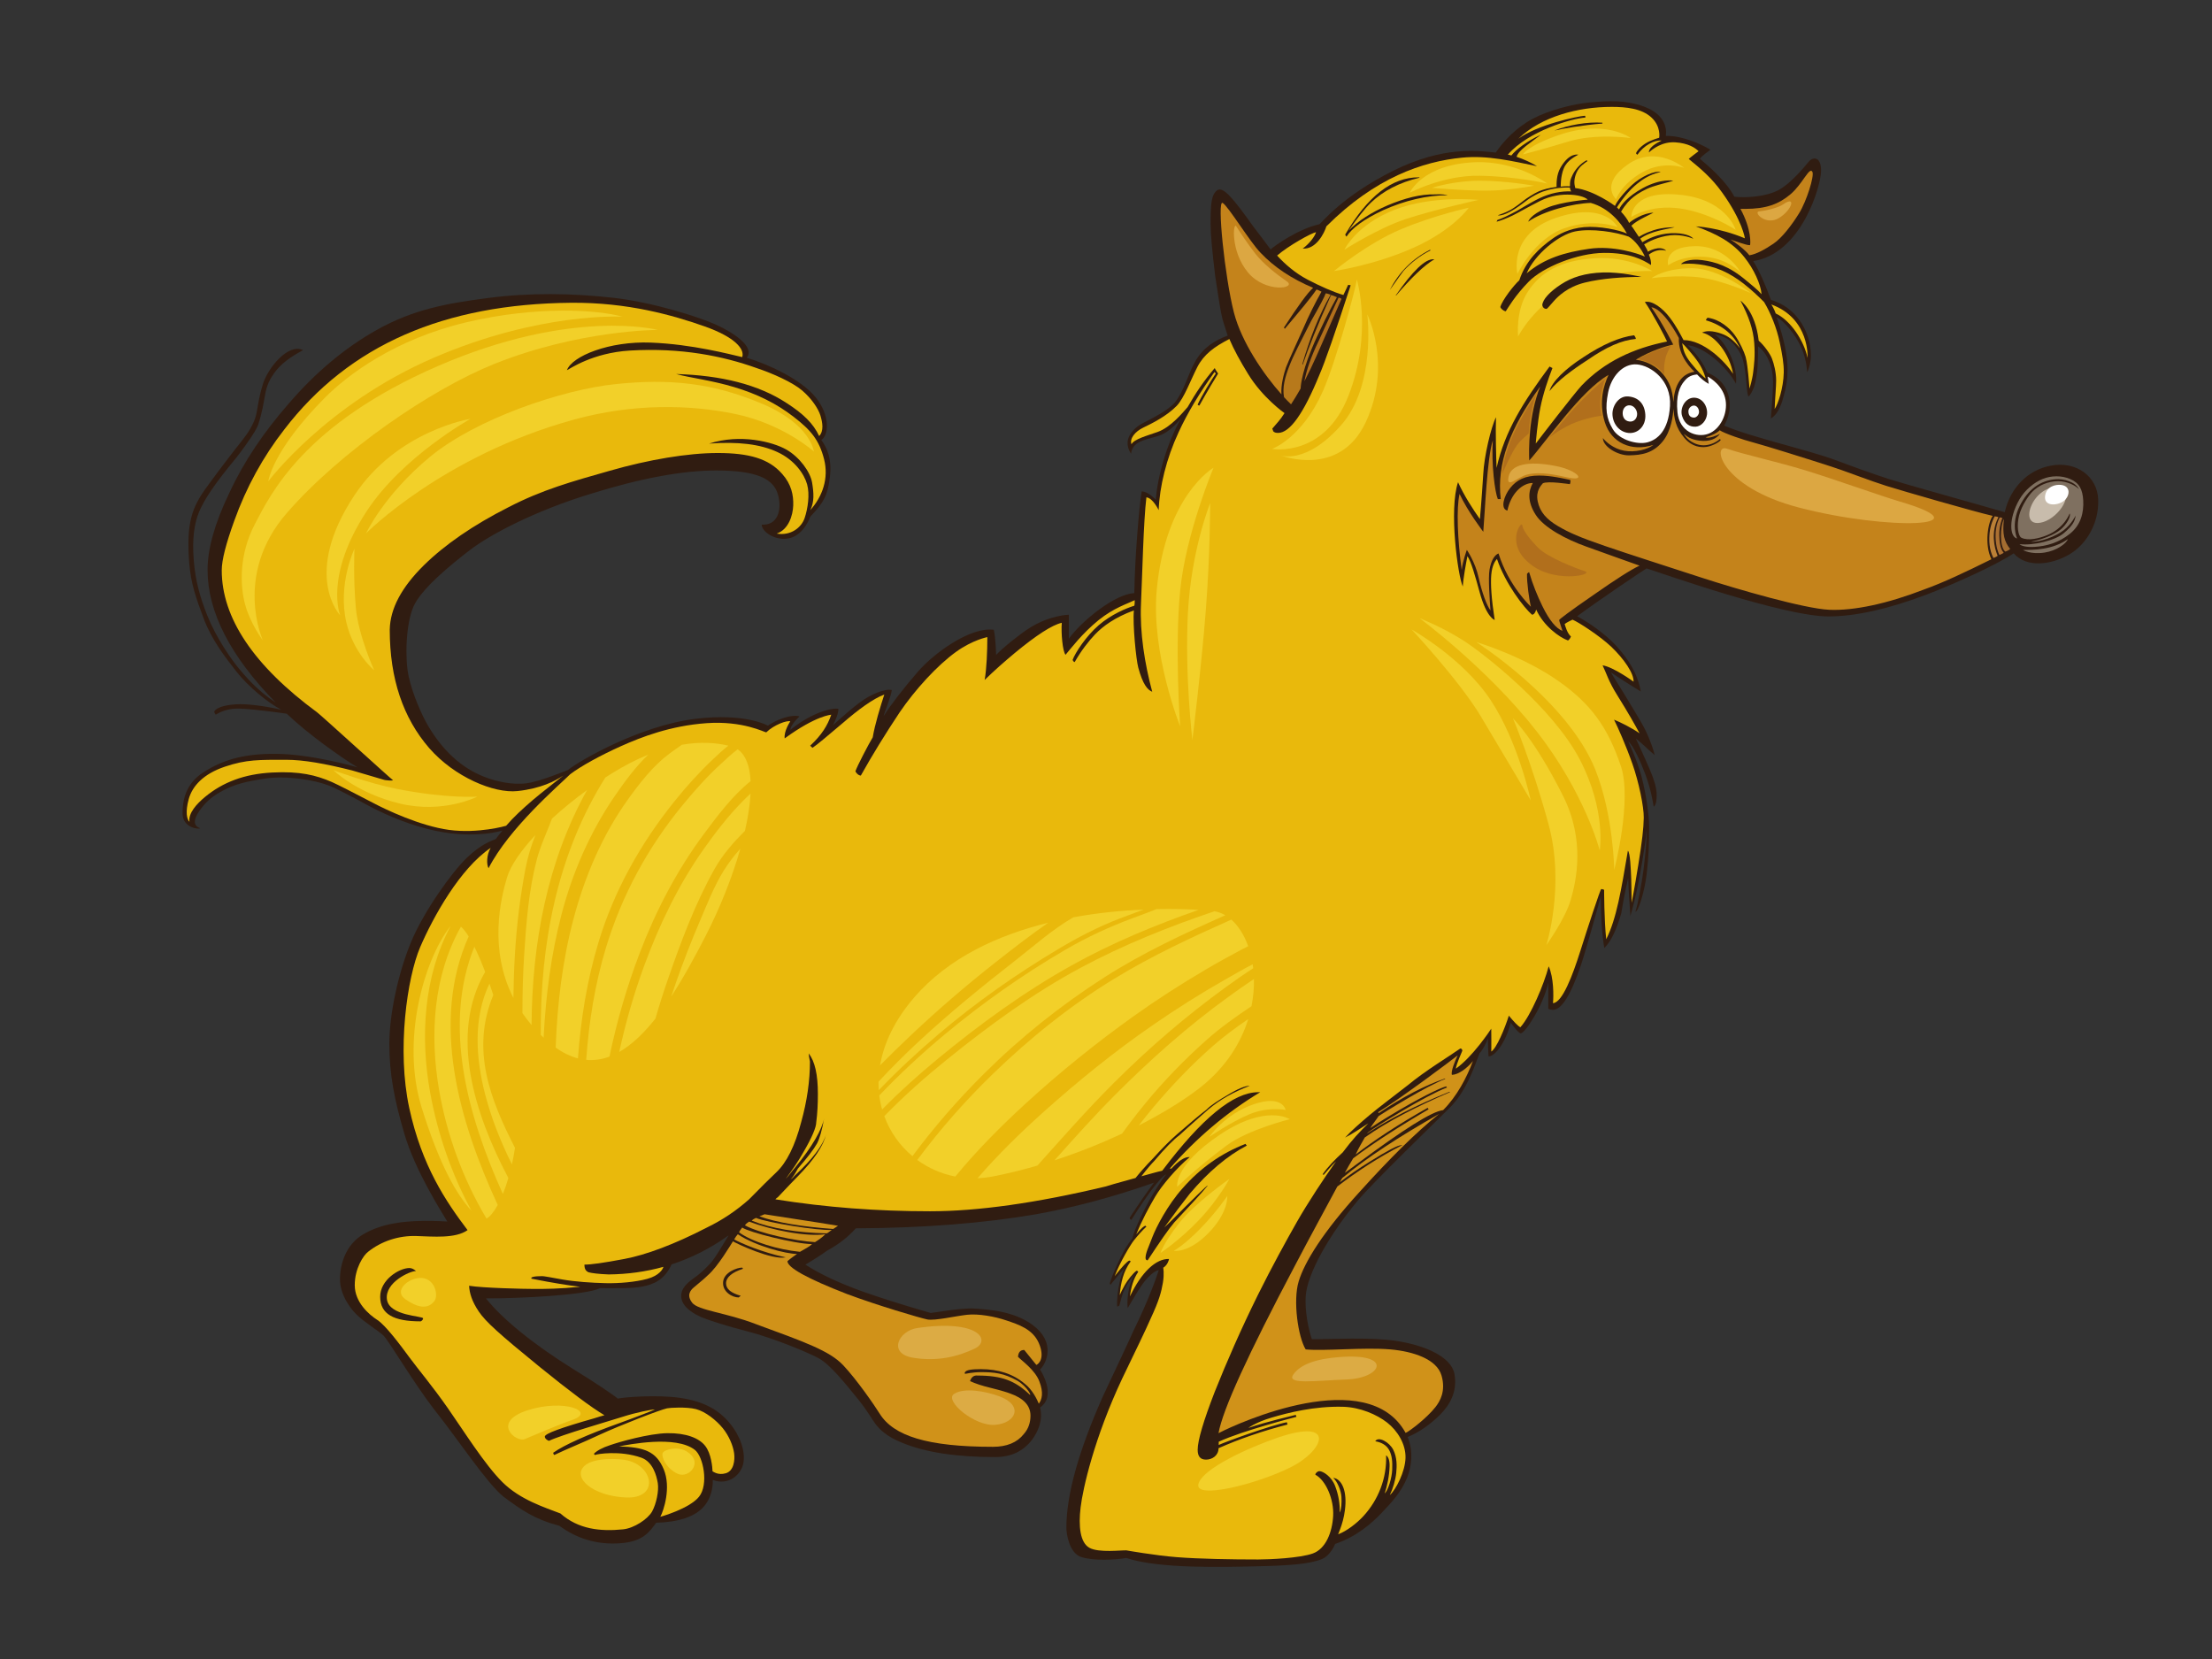 <?xml version="1.0" encoding="utf-8"?>
<!-- Generator: Adobe Illustrator 17.0.0, SVG Export Plug-In . SVG Version: 6.00 Build 0)  -->
<!DOCTYPE svg PUBLIC "-//W3C//DTD SVG 1.1//EN" "http://www.w3.org/Graphics/SVG/1.1/DTD/svg11.dtd">
<svg version="1.1" id="Layer_1" xmlns="http://www.w3.org/2000/svg" xmlns:xlink="http://www.w3.org/1999/xlink" x="0px" y="0px"
	 width="800px" height="600px" viewBox="0 0 800 600" enable-background="new 0 0 800 600" xml:space="preserve">
<rect x="0" y="0" width="800" height="600" fill="#333333" stroke="none"/>
<g>
	<path fill="#301C11" d="M66.028,294.253c-0.027-4.488,0.946-10.731,7.559-14.949c6.617-4.223,13.926-6.757,26.21-6.675
		c12.283,0.078,28.344,4.475,29.551,4.94c-6.099-3.716-18.094-12.19-25.631-19.445c0,0-11.658-1.687-17.037-1.853
		c-3.465-0.111-6.332,0.768-8.594,2.159c-0.302,0-0.606-0.928-0.606-1.084c1.009-1.874,5.388-2.578,9.081-2.664
		c3.698-0.09,10.518,0.88,15.183,2.02c-5.129-2.728-12.09-8.527-16.299-13.893c-4.209-5.366-8.932-11.523-11.767-19.083
		c-2.837-7.563-4.665-12.726-5.243-20.228c-1.119-14.422,1.031-20.054,6.27-27.262c5.243-7.214,10.226-13.632,13.182-17.348
		c2.018-2.538,3.754-5.519,4.523-8.026c0.77-2.506,0.857-6.024,2.66-11.916c1.804-5.892,9.194-14.949,14.528-12.313
		c-4.824,2.622-7.998,4.924-10.406,8.266c-2.403,3.345-3.005,5.718-3.608,9.5c-0.598,3.779-1.994,9.295-2.747,10.378
		c-0.303,0.771-2.689,4.729-7.363,10.749c-7.838,9.413-11.624,15.191-13.429,19.501c-1.804,4.313-2.578,9.763-1.976,17.504
		c0.602,7.738,2.346,13.622,4.899,20.051c3.346,8.444,9.082,16.386,11.337,19.086c2.259,2.692,6.617,8.001,13.399,12.416
		c-16.376-16.732-24.632-32.769-24.632-47.971c0-7.564,2.564-16.821,7.84-27.778c5.276-11.423,12.513-22.071,21.41-32.258
		c9.801-11.419,20.502-20.37,32.112-26.853c13.268-7.406,25.26-9.514,40.074-11.454c14.814-1.946,30.214-1.775,45.393-0.063
		c13.976,1.572,30.596,6.793,37.054,9.71c6.458,2.916,14.231,8.136,11.095,11.958c7.692,2.306,19.658,7.752,24.976,14.361
		c5.32,6.608,4.708,13.731,2.01,15.383c1.977,2.697,3.971,6.725,3.076,13.681c-0.855,6.622-2.293,9.026-7.053,14.04
		c-0.025,0.029-2.18,6.434-7.309,7.745c-5.129,1.313-10.258-2.235-10.258-4.856c5.642,0.393,7.435-5.118,5.897-10.762
		c-1.535-5.642-7.299-8.814-22.38-8.814c-12.059,0-27.289,2.779-45.528,8.489c-20.206,6.17-36.329,14.763-43.512,20.272
		c-7.178,5.511-17.56,14.043-20.381,20.346c-2.825,6.297-3.204,18.895-1.799,25.327c1.413,6.431,4.627,13.842,7.19,18.166
		c5.312,8.893,11.984,14.93,19.98,18.12c4.128,1.651,10.203,3.121,15.509,2.398c5.303-0.723,14.823-4.833,14.925-4.777
		c4.034-3.307,26.026-16.075,46.082-18.521c18.202-2.222,26.23,2.469,26.23,2.469c5.703-3.787,10.679-3.9,11.434-3.281
		c-1.769,1.447-3.468,4.053-3.255,4.777c6.437-5.283,13.863-8.036,17.331-7.599c0.07,2.244-1.986,5.949-1.986,5.949
		c4.068-3.703,7.386-6.482,9.647-8.178c4.071-3.087,9.38-5.161,11.643-4.549c0,1.548-2.8,8.517-2.95,9.441
		c2.704-4.276,7.054-9.896,12.541-16.238c5.488-6.332,18.704-16.152,27.306-14.998c0.648,2.522,0.859,9.084,0.859,9.084
		c2.264-2.469,8.655-7.592,12.087-9.748c7.39-4.643,14.053-4.782,14.201-4.782v8.642c4.964-6.731,16.778-16.123,23.67-16.464
		c0.239-13.59,1.803-31.628,2.656-36.751c2.259-0.131,5.13,3,5.13,3c0.599-8.643,4.269-21.121,9.153-29.437
		c-1.916,2.253-4.395,4.751-7.215,5.958c-3.952,1.693-10.38,1.6-10.888,6.803c-0.778-1.063-1.548-2.922-1.159-4.909
		c0.39-1.994,2.278-4.538,5.572-6.223c3.292-1.687,9.275-4.659,11.524-7.52c3.442-4.382,4.63-10.216,7.391-14.927
		c2.936-5.007,7.216-7.507,11.611-9.106c-0.753-2.162-1.208-4.012-1.809-5.709c-0.755-2.78-1.508-8.027-2.716-15.9
		c-1.054-8.793-1.66-14.967-1.66-18.825c0-6.944,0.221-10.577,2.376-12.131c2.152-1.557,5.769,2.871,13.158,13.211
		c2.26,2.932,4.217,5.556,6.181,8.182c1.205-1.237,10.283-7.59,17.639-9.108c0.754-0.463,8.221-10.13,26.644-19.332
		c18.423-9.198,31.25-7.211,37.131-6.597c2.825-4.176,7.512-9.101,13.335-12.213c5.823-3.11,14.811-5.445,21.084-5.961
		c6.266-0.52,12.546-0.943,19.245,1.552c9.559,3.565,7.817,10.599,7.817,10.599c5.459-0.186,12.392,2.684,16.161,4.999
		c-1.138,0.876-2.863,2.006-3.817,3.262c3.137,2.626,9.635,8.198,12.459,13.728c3.449,0.428,10.979,0.213,15.939-2.38
		c4.351-2.277,9.267-8.22,10.94-10.253c1.674-2.036,4.602-1.82,4.497,3.427c-0.104,5.242-6.903,29.656-24.527,32.497
		c2.111,3.424,4.244,8.087,6.377,13.993c2.567,0.828,6.644,2.436,10.095,7.038c2.801,3.737,4.392,8.385,4.392,13.173
		c0,2.005-0.625,4.611-1.372,6.024c0,0-0.093-4.371-2.043-8.809c-2.282-5.183-6.461-9.851-8.994-11.146
		c2.743,8.112,3.952,13.957,3.952,19.03c0,3.237-0.45,6.327-1.506,9.879c-1.056,4.009-2.563,6.631-4.524,7.713
		c0,0,0.755-9.414,0.755-12.037c0.129-3.707-0.524-6.599-1.279-8.37c-0.761-1.771-1.908-4.101-4.139-5.684
		c0.064,1.942-0.046,5.684-0.161,7.417c-0.154,2.366-0.726,5.703-1.2,7.067c-0.474,1.359-1.268,3.045-2.088,3.693
		c-0.448-0.973-0.569-2.724-0.763-5.118c-0.175-2.216-0.536-5.513-1.217-8.07c-0.68-2.562-2.768-5.445-4.54-6.9
		c-1.774-1.46-4.592-2.368-5.67-2.35c1.877,1.19,3.993,4.034,5.448,7.079c1.455,3.046,2.626,7.225,2.246,10.725
		c-3.228-5.897-11.355-13.415-17.463-13.9c0,0,5.025,4.602,7.036,9.878c4.968,1.93,7.856,5.983,8.134,10.99
		c0.194,3.469-0.91,6.174-1.965,8.179c9.819,4.227,30.976,8.958,40.471,12.556c5.111,1.938,12.919,4.766,19.184,6.804
		c4.061,1.325,37.712,10.723,41.79,11.957c1.987-8.747,8.248-15.207,16.519-16.815c9.499-1.848,16.999,3.985,17.283,12.247
		c0.289,8.265-3.99,16.041-10.443,19.828c-6.463,3.796-15.482,4.96-20.133-0.387c-5.89,3.986-20.706,10.78-31.564,14.948
		c-13.573,5.093-25.184,7.796-35.13,7.87c-16.307,0.126-60.644-15.674-66.075-17.372c-1.23,0.697-17.118,11.408-25.103,17.297
		c5.836,3.21,11.992,7.853,15.748,12.56c4.671,5.556,6.525,10.511,7.281,14.679c0,0-6.335-3.855-10.856-6.945
		c0,0,10.397,16.669,12.201,20.305c2.272,4.588,3.307,8.008,3.651,9.599c-1.516-1.131-4.24-3.977-6.807-5.983
		c0,0,3.017,6.406,5.129,11.421c1.387,3.295,2.409,6.326,2.409,8.95c0,1.543-0.108,3.677-1.074,4.313
		c-0.302-2.006-1.172-6.776-2.964-11.575c-1.791-4.796-4.482-10.656-6.207-11.997c1.519,3.316,3.657,8.259,4.965,13.406
		c1.31,5.153,2.552,12.778,2.57,17.584c0.018,5.089-0.157,10.789-0.913,17.002c-0.757,6.207-3.008,13.555-4.063,13.555
		c0.891-2.754,2.336-10.52,2.891-14.893c0.549-4.378,1.18-9.952,1.18-14.737c-0.302,3.397-1.149,9.167-2.353,15.652
		c-1.508,8.642-2.925,13.358-3.529,15.523c0,0-0.677-9.103-0.819-13.757c-1.806,7.869-2.346,12.212-2.499,12.832
		c-1.505,5.091-3.401,9.881-6.114,12.501c-0.753-4.01-1.271-10.806-1.271-18.681c0,0-5.277,19.292-7.24,25.005
		c-3.614,10.651-6.932,16.052-10.101,16.052c-1.355-0.158-1.807-0.309-1.659-0.775v-9.106c-1.761,8.278-8.44,18.367-9.95,18.367
		c-0.752,0-3.015-2.926-3.621-3.859c-1.891,7.408-5.86,12.323-8.044,12.179c-0.141-2.164-0.255-5.298-0.179-6.496
		c-0.808,2.055-2.01,4.343-3.079,5.385c-2.171,5.896-5.106,14.01-10.645,19.568c-5.54,5.563-27.646,26.853-33.384,33.72
		c-10.547,12.624-18.397,26.749-18.829,34.648c-0.435,7.888,2.2,15.438,2.215,15.468c6.777,0.074,20.664-0.83,30.423,0.612
		c9.896,1.466,19.962,5.513,21.156,11.963c1.194,6.45-1.799,11.352-5.262,14.799c-3.462,3.436-7.498,6.308-11.674,8
		c2.147,5.137,1.434,10.62-0.121,14.554c-2.151,5.44-5.836,9.269-9.312,12.932c-3.477,3.663-9.047,8.584-16.77,11.177
		c-0.755,1.851-2.489,4.512-4.686,5.442c-4.431,1.881-12.217,2.402-23.551,2.656c-11.333,0.259-35.513,1.005-47.275-3.008
		c-4.267,0.729-11.907,1.095-16.341-0.352c-4.431-1.441-5.358-8.669-5.358-10.517c0-12.193,4.521-27.934,13.115-47.381
		c4.979-10.645,8.745-18.519,11.158-23.921c4.187-8.573,7.185-15.932,9.148-21.926c-1.563,0.161-4.149,2.552-6.036,5.276
		c-1.889,2.719-4.16,6.652-5.191,8.45c-0.298-1.938-0.193-7.517,2.402-12.274c-1.501,1.886-2.643,3.62-3.49,5.353
		c-0.879,1.602-1.818,5.459-1.958,6.037c-0.284,0.197-0.606,0.284-0.794,0.325c0,0-0.441-7.124,2.65-13.942
		c-1.305,1.504-2.96,3.488-5.022,6.035l-0.302-0.308c0-0.775,4.324-12.032,8.216-16.407c0.508-3.084,4.464-10.79,5.937-13.459
		c1.24-2.257,4.291-7.348,6.253-9.717c-0.984,0.27-3.138,2.923-4.528,4.67c-1.392,1.755-5.172,7.129-8.04,11.761
		c-0.449-0.156-0.6-0.311-0.6-0.77c3.015-4.635,5.879-8.8,8.744-12.657c-14.023,4.94-28.041,8.794-42.666,11.42
		c-18.3,3.152-40.16,4.981-65.149,5.085c-2.967,3.355-6.566,5.999-10.454,8.117c-1.715,1.247-4.254,2.931-7.778,5.008
		c5.428,3.551,12.517,6.791,21.11,9.881c5.059,1.777,13.047,4.4,24.195,7.612c0.538,0.025,10.869-1.902,15.667-1.602
		c4.796,0.295,15.819,0.843,22.753,7.214c6.934,6.368,2.762,13.544,1.11,14.81c0.277,0.352,6.181,9.572,0.027,13.756
		c1.175,4.553-0.731,8.672-2.843,11.603c-3.165,4.171-7.536,6.332-13.418,6.332c-14.021,0-25.328-1.703-33.771-5.249
		c-5.429-2.159-8.016-4.79-9.426-6.646c-1.329-1.75-2.938-4.779-6.406-9.097c-4.221-5.093-9.945-12.591-14.567-14.96
		c-4.622-2.364-16.19-7.108-25.085-9.422c-8.292-2.162-14.021-4.012-17.036-5.246c-4.824-2.164-7.239-4.782-7.239-7.716
		c0-2.009,1.207-3.712,3.469-5.557c3.77-2.623,4.961-3.988,6.944-6.016c1.982-2.028,5.57-8.491,6.624-10.036v-0.155
		c-6.469,4.624-13.312,8.087-20.512,10.418c-2.536,5.68-6.671,7.261-10.524,8.011c-3.85,0.762-9.653,0.584-15.385,0.584
		c-4.746,2.536-29.811,3.764-41.214,3.698c5.729,7.255,16.923,16.489,31.85,25.75c7.386,4.476,15.228,9.875,15.83,10.492
		c1.807-0.461,14.136-1.515,22.668-0.243c8.536,1.28,13.867,4.37,17.781,9.103c3.913,4.73,5.688,10.186,4.978,14.382
		c-0.71,4.182-5.333,8.368-11.071,6.171c0.012,0.781,0.183,5.555-3.116,9.477c-3.301,3.928-9.365,5.751-17.373,6.021
		c-2.563,3.554-4.947,6.821-12.953,7.4c-8.832,0.641-16.055-1.913-22.031-6.3c-9.196-2.465-13.713-5.729-20.194-10.516
		c-5.883-4.629-16.887-21.296-25.032-31.482c-7.536-9.72-16.586-25.125-18.451-26.866c-1.871-1.744-6.968-4.815-9.742-7.591
		c-2.774-2.784-5.947-7.55-5.947-12.799c0-5.246,2.088-12.441,8.356-16.131c6.269-3.699,14.629-5.601,30.461-4.673
		c-2.714-4.476-11.659-18.662-15.454-31.493c-3.732-12.596-5.497-21.866-5.504-32.716c-0.006-10.833,3.223-25.608,7.78-36.692
		c4.559-11.084,14.817-25.466,20.323-30.717c5.509-5.248,9.026-6.027,10.427-6.736c0.695-0.968,1.481-1.979,2.36-3.036
		c-2.403,0.666-5.264,1.171-9.044,1.348c-3.782,0.176-9.882,0.176-18.384-2.024c-8.508-2.197-16.584-5.889-21.567-8.621
		c-4.984-2.723-11.344-6.113-13.907-7.037c-5.125-2.006-15.494-3.622-22.916-2.469c-7.425,1.152-10.948,2.069-15.365,4.395
		c-2.614,1.374-5.033,3.105-6.938,5.383c-1.617,1.927-5.398,6.769-1.186,8.175C71.883,300.048,66.063,299.39,66.028,294.253z"/>
	<path fill="#E9B90C" d="M176.69,313.992c-0.737-1.247-0.783-4.779,0.767-7.337c-11.017,7.389-20.786,24.911-25.494,35.891
		c-4.706,10.967-8.505,37.208-3.944,58.209c4.557,20.998,13.293,33.832,21.08,44.133c-4.367,3.106-12.344,2.331-18.611,2.134
		c-6.268-0.188-12.546,1.851-17.37,5.71c-1.658,1.239-4.842,6.016-4.815,12.127c0.025,6.108,5.091,10.552,8.128,12.496
		c3.038,1.943,8.37,9.122,11.594,13.5c3.221,4.386,8.351,10.408,14.049,18.577c5.699,8.167,13.217,20.214,19.64,26.607
		c6.42,6.39,15.379,9.163,20.958,11.319c6.51,5.751,14.447,6.572,22.656,5.751c4.008-0.399,9.007-3.742,10.523-6.48
		c1.516-2.74,2.496-7.484,2.053-10.227c-0.449-2.738-1.782-7.738-5.978-9.22c-7.76-2.738-16.186-1.297-16.639-0.982
		c-0.152,0-0.45-0.158-0.45-0.47c1.055-1.078,3.013-2.164,5.878-3.093c3.016-1.073,13.976-4.22,20.665-4.307
		c6.693-0.093,11.419,1.728,13.646,4.566c2.231,2.828,2.611,7.733,2.68,9.269c0.226-0.038,1.854,1.507,4.775,0.663
		c2.915-0.841,3.389-4.733,3.01-7.353c-0.379-2.629-1.803-6.128-4.083-8.945c-2.28-2.817-6.268-6.03-9.687-6.903
		c-3.419-0.873-9.385-0.516-10.447-0.295c-2.521,0.527-16.826,6.057-24.785,9.725c-5.881,2.776-11.151,4.826-15.977,7.14
		c-0.303,0-0.454-0.778-0.454-0.778c3.922-2.784,12.063-6.485,24.577-10.956c5.048-1.81,12.138-4.583,12.245-4.711
		c-1.284-0.022-6.859,1.105-11.558,2.607c-4.701,1.498-22.423,6.624-26.771,8.74c-0.151,0-1.509-0.614-1.509-1.539
		c0-1.078,6.034-3.246,17.944-6.636c1.358-0.469,2.563-0.775,3.621-1.089c-4.678-2.773-12.517-8.639-23.371-17.433
		c-14.777-12.04-19.583-16.374-22.084-20.081c-2.503-3.712-3.361-6.682-3.494-9.308c5.009,0.811,19.64,1.147,23.592,1.147
		c3.954,0,8.771,0,16.61-0.773c-4.067-0.47-9.801-1.392-17.639-2.931c-0.454-0.62,1.055-0.925,3.919-0.925
		c0.602,0,3.168,0.464,7.387,1.234c4.374,0.767,10.476,1.19,15.46,1.305c4.984,0.115,10.814-0.404,15.119-1.561
		c4.306-1.163,5.662-3.54,5.823-4.34c-6.342,1.766-12.951,2.675-19.817,2.743c-3.768-0.15-6.028-0.461-7.236-0.775
		c-1.055-0.461-1.508-1.234-1.508-2.776c2.414,0,6.77-0.595,14.47-2.05c7.701-1.446,17.945-5.208,29.856-11.374
		c5.729-2.781,10.705-6.177,15.225-10.186c4.527-4.635,7.692-7.716,9.804-9.722c3.767-3.554,6.784-9.57,9.044-18.214
		c2.111-7.561,3.166-14.971,3.166-21.912c-0.3-1.389-0.452-2.32-0.452-2.94c2.263,2.94,3.318,7.722,3.318,14.671
		c0,3.545-0.151,6.944-0.603,10.336c0,1.695-1.509,5.404-4.675,10.801c-1.807,3.242-4.071,6.485-6.331,9.569
		c1.055-1.081,1.961-2.47,3.318-4.015c6.33-7.711,9.8-13.89,10.554-17.897c-0.754,4.321-1.658,7.402-2.563,9.105
		c-1.207,2.164-3.467,5.091-6.936,9.103c-0.755,1.392-1.507,2.779-2.563,3.862c0.755-0.464,1.205-1.084,1.508-1.397
		c6.33-5.858,10.099-10.801,11.308-14.966c-1.057,4.323-4.373,9.258-10.253,15.28c-1.358,1.387-3.771,3.857-7.238,7.563
		c-0.299,0.153-0.601,0.459-0.902,0.773c18.241,2.934,36.937,4.321,55.935,4.321c17.186,0,38.297-2.94,63.474-8.955
		c3.922-1.231,7.689-2.156,10.856-3.082c1.357-1.695,3.467-4.171,6.481-7.255c3.469-3.859,6.332-6.635,8.445-8.486
		c4.824-4.173,8.441-7.255,10.704-8.958c1.659-1.692,4.372-3.393,7.536-5.243c3.774-2.315,6.485-3.39,7.993-3.39h0.151
		c-5.731,2.156-10.705,4.932-14.926,8.486c-2.413,2.164-6.032,5.241-10.556,9.411c-2.109,1.545-5.126,4.629-9.045,9.264
		c-0.905,0.923-2.562,2.773-4.672,5.552c2.863-0.767,5.428-1.545,7.538-2.006c14.323-18.981,25.781-28.395,34.677-28.395h0.754
		c-12.041,7.244-23.097,16.568-32.734,27.655c0.24-0.055,0.62-0.033,0.62-0.033c2.563-2.773,4.673-4.165,6.332-4.165
		c0.151,0,0.302,0,0.302,0c-4.673,3.854-10.189,10.375-12.47,14.267c-2.278,3.887-4.89,8.696-6.866,13.669
		c1.702-2.126,2.822-3.092,3.356-3.092l0.3,0.314c-1.52,1.37-3.303,3.453-4.516,4.968c-1.215,1.507-5.123,8.068-6.945,12.935
		c2.764-3.54,4.511-5.328,5.247-5.628c0.008-0.011,0.454,0.068,0.523,0.316c-2.676,3.639-3.58,7.76-3.943,12.163
		c0.393-0.917,0.856-1.9,1.877-3.729c0.884-1.58,2.99-4.239,4.149-5.055c0,0,0,0,0.003-0.005c0.224-0.046,0.537,0.134,0.655,0.393
		c-1.748,2.476-2.616,5.705-2.993,8.871c4.205-8.86,9.433-13.677,14.124-13.538c-0.066,0.647-0.698,2.331-2.09,3.174
		c0,0,0.444,2.14-0.125,5.448c-0.572,3.306-1.291,6.226-4.459,13.02c-1.807,4.171-5.279,11.27-10.253,21.607
		c-10.099,21.451-14.238,39.79-15.043,46.592c-0.807,6.805-0.201,12.785,3.226,14.644c3.424,1.856,11.685,0.797,13.221,0.906
		c0.006-0.005,0.01-0.011,0.012-0.016c0.066,0.011,10.252,1.834,18.233,2.465c8.231,0.647,19.853,0.843,29.503,0.843
		c4.223,0,15.063-0.491,19.75-2.159c4.687-1.665,7.05-7.607,7.389-13.579c0.338-5.972-2.639-12.905-6.436-14.917
		c0-0.617,0.857-1.286,1.46-1.286c1.357,0,4.427,1.998,5.695,5.369c1.265,3.368,1.694,6.204,1.694,9.6
		c0.584-1.176,0.711-3.578,0.584-5.71c-0.127-2.143-1.468-5.573-2.975-6.81c2.261,0.158,4.655,3.032,4.431,9.269
		c-0.225,6.234-2.645,10.809-2.645,11.117c3.088-1.133,6.747-4.004,9.047-6.477c5.563-6.002,8.603-13.972,8.291-22.07
		c0.755,0.464,1.325,1.69,1.262,3.955c-0.1,3.548-0.871,7.067-1.774,9.845c1.266-1.231,2.596-5.571,2.724-8.62
		c0.124-3.043-0.101-5.107-1.015-6.93c-0.976-1.952-2.91-2.983-5.115-3.344c1.073-1.938,5.112,0.286,6.507,3.071
		c1.396,2.798,1.33,5.847,1.079,8.374c-0.255,2.519-1.23,5.797-2.311,8c2.211-1.954,5.538-8.45,5.667-13.445
		c0.124-4.987-2.914-9.845-6.649-12.766c-3.736-2.918-9.753-5.533-15.89-5.707c-10.507-0.292-20.071,2.206-25.833,3.895
		c-5.759,1.684-8.483,3.756-8.483,3.756c6.784-2.315,15.447-4.277,17.158-4.733l0.252,0.718c0,0-19.516,4.992-28.109,9.007v1.163
		c2.261-1.078,18.447-6.993,24.628-8.227l0.254,0.838c-9.047,2.323-17.474,5.254-24.945,8.557c-0.023,2.653-2.276,4.135-4.538,4.135
		c-2.113,0-3.016-1.237-3.016-3.551c0-3.395,2.111-10.492,6.181-20.99c4.372-10.953,9.499-22.682,15.681-35.183
		c4.823-9.723,10.182-19.489,14.023-26.241c3.838-6.745,9.95-16.047,14.17-21.912c-1.658,1.55-3.165,3.396-4.523,4.943l-0.3-0.309
		c1.808-2.628,4.371-5.254,7.236-7.877c3.468-4.627,5.93-7.252,9.247-10.492c-2.566,1.7-6.369,4.187-8.401,5.137
		c2.012-2.241,5.818-5.585,8.922-8.18c3.502-2.929,8.097-6.335,13.826-10.806c6.331-5.246,14.702-10.252,18.838-13.172
		c0.382-0.273,0.948,0.461,0.783,0.833c-0.231,0.532-2.128,4.817-2.323,6.403c5.954-4.124,12.407-13.8,12.816-14.469
		c0,0,0.082,7.817,0.023,8.276c1.934-1.234,4.894-8.38,6.339-12.971c1.765,2.126,3.37,3.857,4.172,4.187
		c3.764-4.176,8.576-15.607,10.237-22.035c1.855,4.108,1.803,10.76,1.552,13.328c3.369-0.161,7.09-9.987,9.853-18.732
		c2.762-8.745,7.288-22.521,7.593-22.526c0.565-0.011,1.051,0.27,1.051,0.27s0,10.866,0.759,17.859
		c3.72-7.34,5.425-17.816,7.836-32.014c0.849,0.748,1.059,6.633,1.207,10.182c0,1.849,0.153,4.783,0.153,8.643
		c0,0,1.058-5.251,2.413-13.742c1.358-8.486,1.905-13.018,1.971-16.972c0.071-3.951-1.812-12.996-4.083-19.448
		c-2.394-6.803-5.22-13.156-6.668-16.049c2.137,0.848,6.55,3.035,9.232,4.943c-1.506-2.781-4.071-7.412-8.141-13.892
		c-3.166-5.091-3.775-7.708-5.239-10.706c3.966,0.62,11.207,5.913,11.207,5.913c0.153-2.933-3.405-8.172-8.081-12.644
		c-4.057-3.847-11.94-8.973-13.991-9.778c0,0-2.225,1.019-2.847,1.58c0.341,1.059,0.897,3.248,2.275,4.517
		c0,0-0.482,1.202-1.104,1.415c-3.013-1.082-8.755-5.153-11.471-11.164c-0.302,1.234-0.905,1.855-1.508,1.855
		c-2.809-2.41-9.635-11.161-12.665-20.15c-0.715,0.715-1.796,2.427-2.07,5.743c-0.277,3.319,0.048,8.626,1.238,16.303
		c0,0-2.893-0.705-5.443-10.021c-1.636-5.954-3.058-11.049-4.415-13.056c-0.483,2.402-1.538,8.116-1.673,10.993
		c-1.79-3.806-5.081-27.813-1.724-37.731c2.121,4.764,5.47,9.904,7.906,13.346c0,0,0.599-6.481,1.208-16.202
		c0.298-6.482,2.81-17.096,4.617-20.642c-0.207,4.921,0.055,14.932,0.207,18.326c3.004-13.433,9.732-23.918,19.158-36.66
		l1.045,0.547c-1.511,3.854-3.383,9.297-4.388,14.377c-1.007,5.082-1.647,12.784-1.647,12.939
		c1.508-2.009,13.873-18.057,16.587-20.988c8.289-8.643,18.685-13.462,30.898-15.929c-0.595-1.372-5.116-10.146-8.03-14.304
		c2.716-0.618,6.472,2.303,8.976,5.594c2.51,3.289,3.816,6.021,5.014,8.198c7.179,0,14.932,7.529,17.93,12.213
		c-1.31-7.248-6.477-13.903-11.215-14.91c1.979-1.1,5.462-0.289,7.87,0.714c2.406,1.005,4.592,3.218,5.861,5.022
		c-0.004-0.008-0.007-0.02-0.012-0.027c-2.108-4.629-6.006-8.327-12.34-10.177c0-0.312,0.583-0.933,0.583-0.933
		c4.521,0.615,8.06,3.817,9.864,6.311c1.806,2.497,3.401,6.054,3.914,7.855c0.518,1.801,0.823,5.081,0.957,6.304
		c0.194,1.684,0.319,3.791,0.446,5.185c0.003,0.003,1.046-3.371,1.329-5.93c0.288-2.56,0.762-5.668,0.381-10.594
		c-0.381-4.924-1.9-9.463-4.982-15.304c0,0,5.362,3.51,6.604,14.481c1.806,1.531,4.096,4.663,4.796,6.488
		c0.704,1.832,1.512,4.912,1.512,7.974c0,2.161-0.388,6.229-0.538,10.243c1.205-1.7,3.184-7.615,3.287-13.182
		c0.06-3.211-0.532-6.443-1.464-10.921c-1.045-5.033-3.24-10.599-5.647-14.562c-4.603-4.602-9.608-8.976-15.183-11.405
		c-5.579-2.426-11.667-2.769-14.832-2.308c0.355-0.727,2.846-2.065,7.592-1.456c4.746,0.607,9.802,2.147,15.982,7.393
		c1.511,1.236,4.021,3.233,5.531,4.929c-0.3-3.547-2.739-9.028-6.204-13.346c-4.377-5.556-10.332-8.56-17.571-11.181
		c0,0,8.056,0.29,17.743,4.321c0,0-0.871-6.312-8.228-16.558c-3.761-5.246-7.551-8.444-12.079-12.149
		c0-0.153,3.548-2.799,3.548-2.799c-1.238-1.264-3.776-2.897-8.36-3.207c-4.842-0.329-8.317,2.469-9.602,3.655
		c-0.063-2.339,4.615-4.282,4.615-4.282c-2.525-0.293-6.416,1.65-8.742,5.093c-0.246-0.087-0.468-0.287-0.505-0.549
		c0.224-0.722,1.323-2.173,3.378-3.49c2.061-1.317,4.972-2.08,4.972-2.08s0.757-3.986-2.754-7.292
		c-3.516-3.304-9.161-3.876-14.439-3.876c-12.064,0-25.353,3.453-33.709,11.49c6.898-5.054,21.458-8.133,24.022-8.285
		c0.205,0.091,0.236,0.393,0.186,0.655c-4.823,0.307-20.664,4.847-28.043,13.426c0.155,0,0.966,0.142,1.27,0.296
		c1.508-2.006,5.811-5.324,10.635-7.484c-3.041,2.431-8.167,5.541-8.737,7.958c2.711,0.927,5.125,2.007,7.389,3.397
		c-9.003-1.863-17.791-3.997-27.111-3.092c-14.167,1.377-31.391,7.2-49.065,24.833c-0.749,2.454-3.745,8.431-8.561,8.044
		c2.421-1.758,4.367-4.363,4.816-5.897c-1.507,0.156-10.034,4.906-14.077,8.431c2.907,3.183,6.607,6.383,11.023,8.696
		c4.416,2.316,9.479,4.576,12.946,5.568c0.868-1.908,1.582-3.232,1.726-3.679l0.905,0.156c-5.576,17.13-9.347,27.932-11.307,32.408
		c-5.731,14.042-10.706,20.988-14.926,20.988c-0.904,0-1.357-0.154-1.808-0.618c0,0,0-0.31-0.304-0.925
		c1.811-2.16,2.762-2.986,4.421-5.609c0,0-7.888-5.503-13.164-14.147c-2.865-4.627-5.126-8.796-6.784-12.653
		c-5.426,2.777-9.213,5.533-11.591,10.152c-2.373,4.617-4.779,11.274-7.479,14.042c-3.682,3.768-9.028,6.38-12.056,7.84
		c-3.031,1.459-4.989,3.951-4.275,6.017c0.89-1.825,5.655-3.099,9.44-4.438c4.812-1.703,9.204-7.112,10.867-8.997
		c2.933-5.129,5.986-9.672,9.817-14.122c0,0.277,1.205,1.987,1.205,2.005c-1.205,2.007-3.615,5.864-6.781,11.576
		c-0.173-0.022-0.519-0.141-0.617-0.367c1.208-2.777,5.108-9.182,6.572-11.243c-0.166-0.174-0.322-0.355-0.469-0.547
		c-5.319,7.441-9.761,14.734-13.027,21.879c-4.371,9.415-6.865,19.602-7.166,28.089c0,0-2.074-4.379-4.442-4.631
		c-1.056,8.644-1.493,28.347-1.96,38.581c-0.469,10.238,1.346,21.65,4.067,31.736c-1.754-0.704-3.435-2.745-5.054-8.755
		c-0.774-2.866-2.07-15.711-1.578-20.666c-6.785,2.469-11.166,5.67-14.021,8.642c-2.339,2.436-5.146,6.058-7.387,10.035
		c-0.454,0-0.755-0.771-0.755-0.771c0.921-2.578,4.949-8.701,9.464-12.576c4.517-3.87,9.89-6.124,12.852-7.025
		c0.15-0.618,0.15-1.389,0.15-2.009c-2.866,1.391-7.539,2.773-13.115,7.25c-6.034,4.939-9.803,10.036-11.914,12.506
		c-1.054-1.233-1.645-7.846-1.357-11.575c-3.468,0.771-9.198,4.476-17.036,10.958c-4.072,3.397-7.54,6.481-10.857,9.722
		c0.714-3.963,0.974-10.595,0.974-15.506c0,0-5.325,1.031-11.279,5.306c-6.888,4.952-14.873,13.733-20.451,21.929
		c-5.129,7.722-9.803,15.28-14.023,22.841c-0.905,0-1.808-1.078-1.957-1.542c0.452-1.542,4.905-10.114,6.26-12.276
		c0.74-4.531,2.763-11.136,4.182-15.478c-4.033,1.451-9.69,5.686-14.668,10.004c-6.029,5.097-9.647,8.18-11.308,9.261l-0.828-0.767
		c4.229-3.956,6.208-7.218,7.624-11.199c0,0-5.478,0.247-16.845,8.557c-0.371-2.642,2.024-6.16,2.024-6.16
		c-1.201-0.437-5.868,1.228-8.699,3.978c-0.6,0-8.456-4.266-21.593-3.325c-13.134,0.938-23.674,5.069-30.958,8.325
		c-7.288,3.26-14.55,7.248-18.359,10.15C201.978,284.191,184.193,299.405,176.69,313.992z"/>
	<path fill="#301C11" d="M486.523,84.809c0,0.153,0.151,0.461,0.453,0.771c1.961-3.087,6.332-6.327,13.268-9.567
		c7.991-3.551,15.83-5.402,23.37-5.402c-0.605-0.157-2.11-0.464-4.526-0.31c-5.273-0.154-11.155,1.389-17.336,4.011
		c-5.731,2.472-10.552,5.556-14.023,9.107c3.016-4.321,5.729-7.872,8.142-10.185c4.372-4.167,10.252-7.255,17.489-8.953v-0.154
		h-0.302C503.409,64.128,494.665,70.92,486.523,84.809z"/>
	<path fill="#301C11" d="M518.486,93.761c-3.016-0.154-7.539,4.166-13.72,13.118h0.151c5.428-6.327,9.949-10.803,13.87-13.118l0,0
		H518.486z"/>
	<path fill="#301C11" d="M517.13,90.367c-6.332,3.24-11.157,8.025-14.474,14.506c2.715-3.858,4.376-6.171,4.976-6.945
		c2.564-2.777,5.729-5.399,9.799-7.409L517.13,90.367z"/>
	<path fill="#301C11" d="M615.284,135.585L615.284,135.585L615.284,135.585z"/>
	<g>
		<path fill="#301C11" d="M542.609,111.045c0.151,0.464,0.987,1.385,1.962,1.543c0.906-1.324,3.23-5.526,8.333-10.747
			c5.1-5.223,17.581-10.304,27.167-10.375c9.59-0.074,14.141,2.54,17.037,4.375c0.136-0.988-0.209-2.471-0.778-3.765
			c1.905-1.433,3.955-2.001,6.286-1.403c-2.338-2.245-6.678,0.375-6.678,0.375c0-0.465-0.572-1.269-1.325-2.66
			c1.507-0.924,4.977-2.783,9.463-3.277c4.479-0.496,8.339,1.239,8.339,1.239c-0.619-0.959-3.375-2.227-8.142-2.006
			c-4.762,0.223-8.55,2.188-10.357,3.268c0-0.31-0.547-0.991-0.699-1.299c4.071-2.892,9.478-3.32,12.416-4.128
			c0,0-4.042-0.109-7.63,1.09c-3.586,1.202-4.687,2.085-5.288,2.393c-0.456-0.617-2.272-3.554-2.721-4.018
			c1.957-2.005,6.956-4.109,8.01-4.727c-3.653,0.071-7.902,2.792-8.804,3.718c-0.412-1.063-1.863-2.99-2.92-4.071
			c1.658-2.777,3.174-4.306,4.622-5.436c1.445-1.129,3.997-2.683,6.691-3.599c2.686-0.918,5.998-1.623,7.581-2.189
			c0,0-4.44-0.903-11.03,2.682c-5.449,2.967-7.977,6.186-8.579,7.728c-0.193-0.22-0.606-0.564-0.759-0.716
			c0.299-0.774,3.033-4.429,4.089-5.508c1.66-1.853,3.125-3.043,4.18-3.816c1.958-1.541,5.078-3.125,7.536-3.429
			c-2.027-0.8-7.318,1.717-10.454,4.677c-3.136,2.957-5.332,5.807-6.087,7.505c-0.151-0.156-7.668-5.651-14.368-6.454
			c-0.408-1.578-0.542-3.209,0.433-5.505c0.969-2.297,2.929-3.473,3.988-4.244l-0.26-0.321c-2.407,1.246-4.242,3.487-5.106,5.286
			c-0.864,1.797-0.97,2.289-0.97,4.138c0,0-1.897-0.075-3.34,0.132c0.016-0.025-0.095-3.69,1.122-6.622
			c1.215-2.933,4.134-4.288,5.232-4.928c0,0-3.192-0.934-6.425,4.678c-1.512,2.627-1.43,5.752-1.427,6.972
			c-2.725,0.343-4.812,0.912-6.434,1.601c-1.624,0.695-4.594,2.628-5.322,3.239c-0.729,0.607-3.432,2.653-4.621,3.319
			c-1.189,0.663-1.852,1.025-4.868,2.106c0,0,1.653,0.603,6.182-2.317c2.297-1.482,3.712-2.667,4.927-3.524
			c1.213-0.859,3.583-2.19,5.185-2.736c2.356-0.804,5.544-1.576,9.758-1.467c0,0,0.184,1.093,0.482,1.4
			c-3.615-0.153-7.535,0.617-11.454,2.47c-1.658,0.771-4.374,2.316-8.292,4.629c-3.169,1.698-5.429,2.778-6.938,3.242l-0.299,0.615
			c1.355-0.31,3.854-1.279,5.857-2.268c2.002-0.987,5.928-3.248,9.86-5.221c3.931-1.978,7.861-2.472,11.311-2.259
			c3.372,0.206,5.312,1.129,5.931,1.765c-0.153,0-9.406,0.737-14.76,2.963c-6.274,2.613-6.742,5.021-6.742,5.021
			c5.503-3.961,16.431-6.637,22.614-6.79c6.61,1.84,10.954,7.206,13.065,11.082c-2.661-1.264-10.04-2.818-15.486-2.325
			c-5.449,0.498-9.221,2.615-11.447,4.206c-4.691,3.349-9.587,7.797-11.99,15.03C547.595,103.041,543.363,108.424,542.609,111.045z
			 M552.127,98.861C555.11,91.959,563.73,84.9,569.664,83.7c5.927-1.2,14.825,0.21,19.39,1.892c2.19,1.285,4.538,4.319,5.845,7.212
			c-2.526-1.138-11.377-4.091-20.201-2.822C565.87,91.255,558.559,93.442,552.127,98.861z"/>
	</g>
	<path fill="#301C11" d="M560.399,141.447c2.866-3.704,8.056-7.569,13.785-11.274c6.936-4.783,12.298-7.124,17.422-7.589
		c0.077-0.502-0.607-1.328-0.607-1.328c-5.127,0.615-11.485,3.352-18.421,7.98C566.095,133.404,561.264,138.078,560.399,141.447z"/>
	<path fill="#301C11" d="M563.019,198.724c-1.32-2.078-1.493,2.785,1.406,5.654c2.892,2.873,5.385,3.034,8.299,3.034
		c3.369,0,6.062-1.277,7.067-2.046c-0.157-0.456-0.601-0.715-0.601-0.715c-1.359,0.62-4.154,1.593-8.307,0.684
		C566.734,204.426,564.519,201.089,563.019,198.724z"/>
	<path fill="#301C11" d="M427.723,429.737c-5.428,6.016-9.62,14.18-10.951,17.681c-1.329,3.499-2.466,5.773-2.466,7.474
		c0,0.466,0.149,0.925,0.753,0.925c4.37-6.635,7.538-11.265,9.649-13.735c5.881-6.33,9.95-10.645,12.06-13.268h-0.149
		c-0.153,0-4.673,4.318-13.421,13.112c-0.752,0.775-1.505,1.389-2.11,2.012c3.467-4.788,6.634-8.953,9.197-12.198
		c6.635-7.869,13.567-13.73,20.655-17.439c-0.302-0.306-0.452-0.461-0.452-0.617C441.746,417.08,434.204,422.326,427.723,429.737z"
		/>
	<path fill="#301C11" d="M579.546,44.685c-7.114,0.558-14.137,1.799-17.379,2.522c5.127-2.042,12.06-3.209,17.379-2.83
		C579.546,44.376,579.546,44.376,579.546,44.685z"/>
	<path fill="#B7791B" d="M466.251,132.496c1.494-3.906,4.176-8.994,7.909-16.359c3.166-5.553,4.976-8.95,5.277-10.03
		c0.603,0,1.206,0.307,1.811,0.463c-4.224,7.409-7.54,15.742-10.255,25.153l0.15,0.156c1.961-5.71,5.279-14.197,10.253-25.154
		c0.755,0.153,1.509,0.461,2.111,0.768c-2.111,3.707-6.493,12.279-9.202,18.885c-3.931,9.59-3.915,14.144-3.915,14.144
		c-1.054,1.852-2.26,3.855-3.466,5.71c-0.794-0.756-1.65-1.628-2.541-2.59C463.727,140.069,464.754,136.405,466.251,132.496z"/>
	<path fill="#C4831B" d="M442.197,73.389c2.126,1.329,9.8,14.045,13.721,18.054c4.974,5.249,11.307,9.417,18.997,12.659
		c-1.962,1.698-5.429,6.481-10.555,14.35l0.302,0.464c5.578-6.638,9.497-11.267,11.457-14.2c0.753,0.156,1.358,0.618,1.81,0.771
		c-2.261,4.015-4.523,8.491-6.786,13.736c-0.719,1.724-5.341,11.648-6.032,13.64c-0.692,1.997-1.977,6.487-1.647,9.769
		c-6.415-7.188-14.427-18.84-17.197-29.584C442.967,100.254,440.071,72.059,442.197,73.389z"/>
	<path fill="#B16F1C" d="M471.746,137.898c1.511-2.931,3.016-6.018,4.373-9.106c3.318-7.715,9.047-20.524,9.047-20.68
		c0-0.154-0.753-0.463-1.056-0.463c-1.055,2.314-3.467,7.56-7.237,15.741C474.159,128.95,472.501,133.887,471.746,137.898z"/>
	<path fill="#C4831B" d="M641.35,88.161c3.038-2.032,6.59-6.635,9.312-11.026c2.723-4.392,5.574-13.507,4.812-14.988
		c-1.048-2.035-3.521,4.393-7.95,8.135c-4.184,3.532-8.722,5.265-16.411,5.265h-1.658c4.102,7.531,3.621,12.811,3.468,13.121
		c-1.209,0.151-6.313-1.863-7.067-2.014c1.406,0.777,5.383,3.713,6.821,5.677C635.284,91.91,638.317,90.196,641.35,88.161z"/>
	<path fill="#E9B90C" d="M653.727,129.409c0,0,0.908-14.16-13.107-19.3c0.449,0.636,1.295,2.313,1.59,3.255
		C647.67,115.916,652.476,123.374,653.727,129.409z"/>
	<path fill="#E9B90C" d="M614.279,131.153c-1.896-2.841-5.297-6.571-5.901-7.035c0.405,2.425,0.785,4.243,3.326,7.361
		c2.178,2.676,4.083,4.687,5.187,5.392C616.891,136.871,616.178,133.995,614.279,131.153z"/>
	<path fill="#C4831B" d="M601.46,135.336c2.26,2.766,3.33,5.339,3.77,10.102c0.251-4.891,2.043-10.161,7.596-10.993
		c-0.6-0.615-6.027-5.473-5.644-12.224c-6.212-11.432-9.933-11.066-9.933-11.066c4.267,6.098,7.891,13.467,7.891,13.467
		c-2.673,0.546-8.242,2.263-13.53,5.474C595.585,130.567,599.194,132.569,601.46,135.336z"/>
	<path fill="#FFFFFF" d="M581.596,141.961c-1.133,5.728-0.693,9.267,1.696,13.254c2.386,3.989,8.988,5.707,12.541,4.753
		c3.552-0.958,7.574-4.109,8.143-13.121c0.586-9.305-6.921-14.666-12.007-15.052C586.876,131.411,582.729,136.233,581.596,141.961z"
		/>
	<path fill="#FFFFFF" d="M624.068,144.638c-0.882-5.063-5.298-7.846-6.502-8.458c0.15,0.464,0.428,2.646,0.428,2.646
		c-1.378-0.708-2.936-2.021-4.22-3.398c-1.808,0.157-3.318,0.775-4.524,2.316c-1.811,2.008-3.159,5.429-2.577,11.36
		c0.693,7.015,6.913,9.347,11.172,7.778C622.103,155.313,624.948,149.696,624.068,144.638z"/>
	<path fill="#7F7060" d="M739.417,199.85c4.34-0.662,7.79-3.182,8.494-4.884c-5.738,3.989-12.354,3.9-16.295,3.943
		C731.616,198.908,734.417,200.612,739.417,199.85z"/>
	<path fill="#7F7060" d="M729.515,194.754c0,0-2.424-5.035,0.955-11.793c3.014-6.01,7.408-9.202,13.063-9.649
		c2.702-0.217,7.135,0.939,8.341,3.632c-1.048-1.235-4.187-2.963-7.637-2.915c-3.466,0.042-6.873,1.407-9.242,3.842
		c-1.212,1.24-3.778,4.811-4.738,8.483c-0.961,3.679-0.404,7.542,0.824,8.135c2.506,1.214,6.469,0.183,9.116-0.87
		c6.442-2.556,8.325-7.934,8.325-7.934c0.568,1.251-1.299,4.147-3.112,5.689c-2.26,2.009-7.178,3.913-10.945,4.53
		c3.412,0.225,8.98-1.879,11.873-4.123c2.882-2.242,4.372-5.335,4.372-5.335c-0.306,2.105-1.135,3.674-4.291,6.364
		c-3.15,2.694-11.082,4.575-16.033,3.992c0.655,0.629,2.457,1.168,5.47,0.979c4.345-0.263,8.718-1.516,12.708-4.699
		c3.991-3.185,5.115-7.636,4.864-12.104c-0.218-3.945-1.403-6.326-4.777-7.759c-3.117-1.326-6.851-1.221-9.875-0.01
		c-3.024,1.208-6.403,3.944-8.391,7.364C726.321,187.592,726.801,194.199,729.515,194.754z"/>
	<path fill="#A36D31" d="M725.235,199.494c0.606-0.154,1.463-0.633,1.769-0.944c-2.146-2.718-2.888-5.366-2.238-10.881
		C723.346,190.176,723.128,197.849,725.235,199.494z"/>
	<path fill="#AB7032" d="M724.656,199.885c-1.278-1.339-1.529-4.053-1.589-6.21c-0.098-3.241,0.89-5.721,1.13-6.266
		c-0.284-0.266-0.961-0.283-0.961-0.283c-0.3,0.531-1.578,2.949-1.512,6.907c0.066,3.845,1.081,6.1,1.403,6.669
		C723.614,200.519,724.34,200.213,724.656,199.885z"/>
	<path fill="#BB8036" d="M722.478,201.021c-1.294-3.098-2.484-8.652,0.273-13.952c-0.153-0.151-1.179-0.337-1.332-0.337
		c-0.453,0.771-1.545,3.072-1.84,6.023c-0.251,2.598-0.213,6.001,1.375,9.061C721.332,201.66,722.194,201.297,722.478,201.021z"/>
	<path fill="#C4831B" d="M576.231,215.219c8.142-5.709,13.718-9.261,16.736-10.648c-2.713-0.925-12.07-4.321-19.344-6.919
		c-7.27-2.604-15.249-6.821-18.227-11.486c-2.981-4.665-2.723-8.455-1.035-11.491c-3.814-0.005-7.928,3.808-9.187,9.985
		c-2.672-0.598-1.291-5.328,1.051-8.221c2.345-2.891,5.38-4.445,10.413-4.445c4.378,0,8.89,1.092,11.15,1.559
		c0.45,0.151,0,1.541,0,1.541c-0.302,0-7.931-1.231-9.8-0.308c-0.449,0.617-2.671,2.589-1.856,6.521
		c0.814,3.932,3.265,6.564,7.333,8.965c4.068,2.401,7.996,4.096,17.027,7.202c9.033,3.102,21.658,7.116,34.761,11.394
		c13.107,4.274,37.418,11.278,46.343,11.666c8.931,0.386,21.081-2.225,34.196-7.318c6.942-2.467,15.082-6.33,24.428-10.96
		c-2.664-5.503-1.174-13.519,0.486-15.68c-6.785-1.545-32.611-9.01-38.501-10.856c-5.888-1.847-14.383-5.185-19.658-6.903
		c-8.356-2.721-24.565-7.776-28.296-8.751c-3.738-0.97-10.638-3.304-12.298-4.463c-0.931,0.999-2.877,1.905-5.108,2.562
		c1.265,0.558,4.288-0.76,5.223-1.281c-1.204,1.698-3.651,3.002-7.539,2.47c-3.285-0.45-4.407-1.568-5.545-2.431
		c0.014,0.022,0.994,2.057,3.696,3.323c1.861,0.875,3.742,1.041,5.776,0.459c2.035-0.586,3.308-1.661,3.612-1.968l0.239,0.459
		c-0.813,0.972-3.461,2.241-5.288,2.446c-1.827,0.21-4.959,0.093-7.809-3.22c-3.299-3.832-3.727-7.325-3.978-10.665
		c-0.15,2.47-0.777,8.105-3.959,11.967c-3.397,4.116-7.418,4.89-12.131,4.954c-4.022,0.053-9.429-3.09-9.443-6.252
		c1.017,1.298,3.787,3.872,7.681,4.58c3.896,0.706,8.423-0.387,10.625-2.123c-7.984,2.635-15.273-0.773-17.601-8.172
		c-2.327-7.402-0.31-13.587,1.35-17.134c-10.013,5.713-22.484,23.993-28.673,30.958c-0.191-3.282-0.317-16.272,3.974-26.765
		c-11.088,15.308-15.797,27.918-14.29,40.729h-1.057c-1.058-2.469-2.377-12.52-1.808-21.245c-2.094,6.317-2.847,25.982-3.452,33.083
		c0,0-5.664-7.396-8.576-13.705c-1.202,5.074-0.741,16.651,0.774,27.521c0.415-3.457,1.863-7.271,1.863-7.271
		s3.034,4.45,4.205,9.814c1.171,5.364,3.032,10.444,4.345,12.067c-0.254-3.374-0.897-11.645-0.349-14.751
		c0.555-3.106,1.646-5.192,3.244-5.855c3.726,11.924,11.72,19.263,11.72,19.263c-0.605-2.315-1.516-8.823-1.41-11.913
		c0.302-0.31,0.599-0.464,0.75-0.62c1.358,4.631,3.016,8.644,4.824,12.348c2.563,5.248,4.976,8.023,7.237,8.949
		c0-0.309-1.175-3.349-1.175-3.969C564.051,223.905,567.486,221.237,576.231,215.219z"/>
	<path fill="#301C11" d="M554.504,159.593c0.751-2.16,2.578-15.83,4.236-20.767C555.761,144.472,554.653,154.81,554.504,159.593z"/>
	<path fill="#D09219" d="M532.715,383.723c-0.063,0.074-0.131,0.155-0.195,0.237c-1.976,2.377-4.923,4.656-7.408,4.785
		c-0.493-1.152,1.164-5.197,2.079-7.058c-1.799,1.469-20.569,15.572-28.769,20.556c0.113,0.085,0.177,0.224,0.146,0.363
		c0.091-0.06,0.148-0.087,0.148-0.087c8.744-5.866,16.606-9.971,23.843-12.444l0.15,0.153c-6.482,2.32-22.756,12.501-24.111,13.418
		c-0.905,1.397-1.972,2.634-3.028,4.334c1.809-1.236,4.071-2.626,6.332-4.015c11.913-7.252,19.153-10.588,21.137-11.06l0.273,0.409
		c-7.69,2.934-25.631,14.049-28.497,16.205c0,0-0.3,0.311-0.452,0.461c7.992-5.246,17.942-10.336,29.854-15.121
		c0,0,0.149,0,0.149,0.156c-12.209,5.243-22.614,10.651-30.757,16.36c-1.053,1.845-2.26,3.854-3.315,6.174
		c6.633-5.093,15.331-10.866,26.036-16.882l0.348,0.521c-11.308,6.633-20.355,12.496-27.289,17.741
		c-1.058,1.701-1.961,3.396-3.017,5.249c1.358-0.923,2.715-2.003,4.224-3.084c17.036-12.659,27.266-19.145,31.336-19.606
		C526.926,396.492,530.485,389.687,532.715,383.723z"/>
	<path fill="#D09219" d="M519.117,508.93c1.651-2.096,3.859-5.776,2.235-11.439c-1.703-5.945-10.244-8.74-18.513-9.458
		c-9.47-0.822-24.001,0.666-30.624,0c-2.741-4.446-4.662-17.594-2.53-24.615c2.133-7.017,8.874-17.965,22.114-32.451
		c10.855-12.037,20.356-21.448,28.646-28.084c-14.473,8.18-26.233,15.896-34.978,23.151c-0.302,0.464-0.603,0.925-0.903,1.545
		c3.165-2.478,6.784-4.943,11.005-7.566c6.182-3.862,9.952-5.863,11.308-5.863h0.302c-8.445,4.321-16.283,9.414-23.519,14.966
		c-4.375,8.18-9.651,17.75-15.381,28.706c-16.887,31.946-26.083,52.01-27.591,60.502c7.233-3.775,53.967-24.939,67.672-0.107
		C510.041,517.484,516.163,512.683,519.117,508.93z"/>
	<path fill="#D09219" d="M303.077,443.321c-9.354-1.575-18.354-2.836-26.577-4.171c0,0-1.7,0.751-1.851,0.751
		c6.26,2.233,15.259,3.75,26.702,4.569C301.857,444.143,302.571,443.641,303.077,443.321z"/>
	<path fill="#D09219" d="M300.811,444.825c-5.395,0.262-23.337-2.65-27.408-4.345c-0.567,0.232-1.187,0.579-1.527,0.985
		c7.057,2.833,16.433,4.362,27.068,4.597C299.567,445.865,300.084,445.292,300.811,444.825z"/>
	<path fill="#D09219" d="M298.495,446.376c-6.802,0.999-19.267-1.436-27.584-4.564c0,0-1.189,0.756-1.499,1.354
		c5.463,2.937,18.148,5.645,25.34,6.068C296.223,448.303,297.357,447.552,298.495,446.376z"/>
	<path fill="#D09219" d="M293.686,449.957c-6.522-0.145-22.854-4.304-25.265-5.999c-0.302,0.461-0.984,1.275-1.131,1.739
		c4.813,3.48,14.187,6.27,22.025,7.037C291.242,451.611,292.884,450.795,293.686,449.957z"/>
	<path fill="#D09219" d="M255.996,461.218c-0.453,0.464-1.96,1.856-4.977,4.321c-1.357,1.084-2.788,2.918-0.655,5.65
		c2.136,2.724,12.418,3.608,22.819,7.623c17.642,6.486,26.787,9.663,31.766,14.939c4.979,5.279,11.396,14.611,13.164,17.474
		c5.022,8.123,17.338,12.034,41.01,12.034c4.975,0,8.744-1.539,11.157-4.629c1.66-1.851,2.411-4.165,2.411-6.635
		c0-3.704-2.563-6.33-7.387-8.025c-0.755-0.311-3.168-1.081-6.935-2.006c-3.168-0.775-5.578-1.545-7.539-2.47
		c0.453-1.389,1.358-2.165,2.713-2.003c8.896,0,13.582,1.951,18.641,6.684c1.355,1.387-0.568-2.724-4.336-4.883
		c-4.916-2.669-8.122-3.038-13.097-3.038c-2.866,0-5.729,0.62-5.729,0.62l-0.151-0.306l0.151-0.314
		c0.453-0.775,2.261-1.084,5.729-1.084c6.332,0,11.608,1.703,15.829,5.249c2.775,2.126,4.481,5.699,5.129,7.252
		c1.122-1.559,1.781-3.909,0.181-8.098c-1.602-4.187-6.401-7.462-7.72-8.874c0.151-1.7,0.904-2.467,2.26-2.467
		c1.662,2.022,3.119,3.821,4.378,5.407c0.91-0.368,3.165-2.481,0.961-7.746c-2.207-5.263-7.525-6.887-11.793-8.336
		c-4.267-1.458-10.114-2.5-14.229-2.047c-4.119,0.448-11.729,2.227-14.395,1.684c-2.667-0.551-18.143-5.115-28.997-9.182
		c-14.324-5.554-21.564-9.567-21.564-11.882c1.208-1.084,2.413-1.851,3.469-2.623c-3.918,0-14.969-2.828-21.425-7.116
		c-0.452,0.464-0.85,1.084-1.302,1.856c2.108,1.234,10.361,4.809,18.656,6.491c-4.954,1.1-17.903-5.025-19.11-5.795
		C264.477,449.869,259.614,458.137,255.996,461.218z"/>
	<path fill="#E9B90C" d="M240.042,531.382c2.764,6.578-0.029,15.026-1.235,17.19c0,0,10.42-2.855,13.99-7.241
		c3.566-4.386,1.583-14.578-1.519-16.98c-6.956-5.385-24.08-1.861-27.396-1.245C232.926,523.415,237.277,524.807,240.042,531.382z"
		/>
	<path fill="#E9B90C" d="M68.535,297.24c-0.528-3.076,2.562-6.502,5.656-9.054c6.417-5.292,14.177-8.269,24.231-8.793
		c10.05-0.527,15.851,0.957,21.579,3.424c2.412,1.08,7.538,3.703,15.227,7.714c4.165,2.204,16.714,8.206,27.199,9.616
		c10.481,1.407,20.585-1.456,20.62-1.496c2.75-3.189,5.787-5.971,9.663-9.32c2.497-2.161,10.743-8.576,11.008-8.829
		c-2.762,1.846-7.877,4.65-16.504,5.59c-8.631,0.943-22.887-5.129-31.932-15.472c-9.501-10.956-14.324-25.152-14.324-42.902
		c0.15-7.562,4.224-15.277,12.363-23.303c7.539-7.409,17.791-14.506,30.607-20.987c12.212-6.33,23.059-9.318,36.628-13.178
		c14.02-4.016,28.146-6.413,38.999-6.413c11.31,0,18.52,2.024,23.344,7.58c3.317,3.703,4.115,7.688,3.986,11.364
		c-0.128,3.673-1.71,8.742-5.979,10.199c5.123,0.875,8.946-2.199,10.1-5.612c1.152-3.412,1.922-8.529,0.897-12.205
		c-1.024-3.675-4.488-8.796-10.769-11.681c-6.282-2.886-14.106-3.808-24.685-3.05c11.35-3.645,23.019-0.625,27.891,2.132
		c4.872,2.757,8.719,8.138,9.361,11.942c0.639,3.805,0.831,7.001-0.641,9.973c4.386-4.878,6.746-11.476,4.976-18.406
		c-1.771-6.922-4.719-10.466-11.003-15.321c-6.285-4.858-13.205-8.269-21.541-10.762c-8.334-2.495-15.641-3.282-20.954-4.717
		c16.434,0.465,29.852,3.861,39.953,10.497c6.023,3.874,9.635,7.378,11.774,11.937c1.73-1.838,1.231-4.834,0.472-7.364
		c-0.76-2.529-3.232-6.222-6.649-9.135c-3.417-2.915-10.542-6.125-16.452-8.093c-12.06-4.324-27.321-7.442-45.831-6.33
		c-13.5,0.813-21.716,6.638-22.769,7.101c1.864-5.123,15.349-10.563,30.349-9.983c15.008,0.586,28.54,4.229,33.051,5.249
		c0.939-2.818-2.469-7.195-13.718-11.149c-11.315-3.98-27.688-8.681-48.175-8.501c-45.679,0.4-80.21,15.124-103.731,45.834
		c-7.689,9.877-13.718,20.835-18.091,33.028c-3.014,8.334-4.523,14.197-4.523,17.902c0,17.13,11.458,34.415,34.526,51.391
		c1.661,1.238,26.838,24.232,27.442,24.538c-0.153,0.157-2.566,0.157-3.771-0.306c-2.11-0.615-5.729-1.698-11.008-3.24
		c-9.799-2.472-17.639-3.86-23.819-3.86c-9.801,0-14.427-0.147-22.246,2.491c-7.817,2.635-11.767,7.036-13.058,11.696
		C66.974,293.639,67.573,296.276,68.535,297.24z"/>
	<path fill="#301C11" d="M261.516,463.667c-0.288,3.592,3.375,5.576,5.635,5.576l0.755-0.611c-3.394-0.966-5.319-2.358-5.319-4.501
		c0-2.148,2.152-3.993,6.073-5.227c0-0.459-0.306-0.459-0.306-0.459C266.7,458.445,261.794,460.069,261.516,463.667z"/>
	<path fill="#301C11" d="M152.112,477.885c0.151,0,0.906-0.461,0.906-1.075c0-0.931-12.29-0.797-13.085-6.884
		c-0.792-6.089,8.262-10.249,10.522-10.249c-0.905-0.773-1.659-1.076-2.413-1.076c-3.619,0-10.6,4.25-10.543,10.451
		C137.554,475.256,142.313,477.885,152.112,477.885z"/>
	<path fill="#301C11" d="M608.372,150.518c-0.943-2.893,1.131-6.689,4.273-6.689c3.144,0,5.032,3.223,4.719,6.046
		c-0.254,2.254-2.014,4.311-4.089,4.441C611.203,154.443,609.315,153.414,608.372,150.518z"/>
	<path fill="#FFFFFF" d="M612.869,146.696c-1.1-0.169-2.233,0.864-2.233,2.02c0,1.174,0.375,2.192,1.885,2.319
		c1.066,0.089,1.904-1.081,1.95-1.931C614.53,147.88,613.775,146.833,612.869,146.696z"/>
	<path fill="#301C11" d="M588.825,143.377c3.699,0.286,5.926,2.585,6.222,6.498c0.315,4.183-2.687,7.09-6.151,6.698
		c-3.466-0.392-5.729-3.58-5.729-6.947C583.167,146.661,585.492,143.122,588.825,143.377z"/>
	<path fill="#FFFFFF" d="M589.516,146.595c-1.384-0.13-2.515,0.898-2.64,2.508c-0.128,1.61,0.628,3.152,2.451,3.346
		c1.825,0.191,2.828-1.355,2.764-2.831C592.027,148.142,590.899,146.722,589.516,146.595z"/>
	<path fill="#C8BCAC" d="M744.205,176.284c-2.26-0.558-6.398,1.127-8.833,5.193c-2.423,4.066-2.2,9.033,3.532,7.341
		C744.641,187.121,751.045,177.976,744.205,176.284z"/>
	<path fill="#FFFFFF" d="M745.417,175.378c-1.987-0.224-5.148,0.523-5.743,3.727c-0.77,4.176,4.307,3.84,6.627,2.145
		C748.616,179.558,749.112,175.8,745.417,175.378z"/>
	<path fill="#DCA742" d="M686.688,181.268c-5.522-1.605-23.804-8.117-33.831-11.184c-10.028-3.065-22.603-5.822-28.288-7.815
		c-5.43-1.901-2.664,13.814,26.045,21.298C682.946,191.995,719.317,190.771,686.688,181.268z"/>
	<path fill="#DCA742" d="M567.33,172.742c-3.914-0.819-10.166-2.396-15.119-1.071c-3.446,0.918-7.634,5.362-6.588,0.612
		c0.924-4.189,6.886-5.821,17.364-3.677C570.469,170.139,573.915,174.122,567.33,172.742z"/>
	<path fill="#DCA742" d="M644.852,73.931c-1.812,1.262-6.375,2.312-8.629,2.51c-2.257,0.203,2.356,5.323,7.159,2.412
		C648.186,75.938,649.755,70.521,644.852,73.931z"/>
	<path fill="#DCA742" d="M465.368,101.74c-3.555-2.425-8.632-6.425-11.477-10.14c-2.843-3.715-5.59-7.831-6.766-9.739
		c-1.176-1.905-2.158,9.037,4.218,16.666C457.717,106.158,469.192,104.353,465.368,101.74z"/>
	<path fill="#F2D029" d="M225.131,114.542c-8.834-2.51-30.917-4.016-56.439,2.012c-25.518,6.024-42.757,18.758-51.286,27.378
		c-19.142,19.344-20.37,30.144-20.37,30.144s20.86-27.883,59.875-44.713C195.459,112.738,225.131,114.542,225.131,114.542z"/>
	<path fill="#F2D029" d="M237.891,119.314c0,0-30.918-8.037-79.506,13.065c-48.588,21.1-60.612,46.469-66.254,57.269
		c-5.646,10.803-5.4,22.103-3.438,29.14c1.964,7.032,6.38,12.808,6.38,12.808s-10.796-23.612,8.588-45.967
		c19.386-22.353,52.263-44.841,75.089-54.003C209.427,119.314,237.891,119.314,237.891,119.314z"/>
	<path fill="#F2D029" d="M265.866,149.71c17.381,3.603,28.466,13.565,28.466,13.565s-0.981-9.796-18.894-17.332
		c-17.915-7.537-33.372-9.044-52.761-7.034c-19.386,2.01-50.55,12.558-67.234,26.374c-16.691,13.816-23.07,27.63-23.07,27.63
		s27.73-28.135,75.334-41.196C228.879,145.91,249.22,146.26,265.866,149.71z"/>
	<path fill="#F2D029" d="M170.165,151.467c0,0-24.612,13.654-37.545,33.406c-15.46,23.614-9.571,37.681-9.571,37.681
		s-13.99-14.567,5.155-43.455C143.713,155.687,170.165,151.467,170.165,151.467z"/>
	<path fill="#F2D029" d="M120.596,278.567c0,0,12.759,4.777,23.068,6.779c18.157,3.546,28.953,2.77,28.953,2.77
		s-12.269,6.275-27.974,2.51C128.94,286.859,120.596,278.567,120.596,278.567z"/>
	<path fill="#F2D029" d="M128.203,198.438c0,0-6.136,12.811-2.948,26.627c2.593,11.215,10.064,17.331,10.064,17.331
		s-5.743-12.644-6.626-22.608C127.711,208.737,128.203,198.438,128.203,198.438z"/>
	<path fill="#F2D029" d="M244.583,355.042c2.574-7.312,5.372-14.532,8.42-21.653c2.675-6.248,5.194-12.799,8.778-18.567
		c1.775-2.856,3.81-5.459,5.99-7.914c-2.944,10.375-7.409,21.547-12.58,31.602c-3.831,7.432-7.967,15.075-12.434,21.904
		C243.349,358.612,243.955,356.821,244.583,355.042z"/>
	<path fill="#F2D029" d="M233.126,348.879c5.46-14.783,12.418-29.132,21.497-41.966c4.206-5.943,8.768-11.836,13.863-17.022
		c0.95-0.968,1.941-1.939,2.964-2.885c-0.214,4.063-0.922,8.636-2.032,13.501c-4.165,4.126-8.033,8.533-10.983,13.758
		c-6.989,12.407-12.208,26.453-16.879,39.92c-1.628,4.698-3.132,9.422-4.499,14.196c-4.116,5.197-8.485,9.441-13.111,12.081
		C226.294,369.71,229.34,359.136,233.126,348.879z"/>
	<path fill="#F2D029" d="M212.007,383.311c0.976-13.716,3.132-27.279,7.128-40.506c5.751-19.022,15.162-36.298,27.669-51.535
		c4.37-5.32,8.98-10.515,14.062-15.133c1.505-1.366,3.596-3.397,5.911-5.135c2.955,2.006,4.412,6.089,4.691,11.499
		c-6.653,5.332-12.203,12.819-16.853,19.072c-9.74,13.086-17.379,27.714-23.225,43.021c-4.64,12.146-8.295,24.729-10.967,37.533
		C217.7,383.15,214.898,383.578,212.007,383.311z"/>
	<path fill="#F2D029" d="M207.488,332.062c4.082-15.239,10.324-29.904,19.464-42.711c4.343-6.08,9.121-12.266,15.087-16.751
		c1.378-1.036,2.975-2.105,4.569-3.251c6.51-1.131,12.111-0.793,16.808,0.329c-1.947,1.538-3.769,3.226-5.442,4.811
		c-5.091,4.807-9.822,10.042-14.214,15.527c-12.106,15.125-21.637,32.037-27.3,50.77c-4.158,13.756-6.409,27.808-7.435,41.996
		c-2.619-0.685-5.305-1.957-8.06-3.906C201.562,363.053,203.398,347.336,207.488,332.062z"/>
	<path fill="#F2D029" d="M189.585,345.096c0.729-11.349,1.654-23.198,4.554-34.225c1.342-5.092,3.649-9.883,5.494-14.805
		c3.806-3.505,8.096-7.013,12.695-10.349c-14.432,25.917-19.875,55.295-20.082,85.008c-1.217-1.425-2.306-2.872-3.306-4.324
		C188.944,359.292,189.128,352.195,189.585,345.096z"/>
	<path fill="#F2D029" d="M190.034,314.234c-1.936,10.188-3.187,20.508-3.802,30.861c-0.311,5.276-0.487,10.555-0.557,15.826
		c-9.018-17.717-4.561-36.051-2.285-43.634c1.275-4.236,4.955-9.602,10.234-15.273C192.076,306.002,190.842,309.964,190.034,314.234
		z"/>
	<path fill="#F2D029" d="M195.574,374.276c-0.214-32.729,5.847-65.184,23.36-93.085c0.729-0.476,1.464-0.944,2.206-1.404
		c4.725-2.936,9.163-5.19,13.327-6.875c-4.606,4.408-8.602,9.836-12.164,15.042c-8.87,12.962-15.272,27.579-19.247,42.858
		c-3.795,14.573-5.689,29.481-6.447,44.477C196.249,374.953,195.919,374.609,195.574,374.276z"/>
	<path fill="#F2D029" d="M177.02,355.74c0.465,1.338,0.929,2.713,1.392,4.113c-8.229,19.821-1.078,37.869,7.848,55.289
		c-0.313,2.064-0.689,4.059-1.118,5.975c-4.007-8.077-7.371-16.47-9.646-25.171C172.01,382.593,171.111,368.081,177.02,355.74z"/>
	<path fill="#F2D029" d="M171.562,342.393c1.28,2.568,2.592,5.661,3.903,9.108c-13.081,22.606-3.829,51.372,8.399,74.561
		c-0.615,2.088-1.285,4.021-1.991,5.751C169.139,403.662,160.029,370.897,171.562,342.393z"/>
	<path fill="#F2D029" d="M166.697,335.152c0.893,0.767,1.833,1.96,2.806,3.513c-13.797,30.903-3.552,66.741,10.51,97.126
		c-1.358,2.486-2.758,4.22-4.057,4.932c-8.478-14.212-14.353-30.243-17.141-46.447C155.355,374.178,156.714,352.899,166.697,335.152
		z"/>
	<path fill="#F2D029" d="M162.643,335.302c0.1-0.134,0.2-0.245,0.303-0.352c-9.686,18.159-11.033,39.976-7.364,60.231
		c2.687,14.84,7.728,29.407,14.932,42.692c-5.424-5.89-11.528-16.483-18.001-37.252C144.914,376.261,153.4,347.336,162.643,335.302z
		"/>
	<path fill="#F2D029" d="M462.136,519.932c-10.35,3.529-27.418,11.229-28.725,16.841c-1.303,5.612,21.154,0,33.425-6.144
		C479.111,524.472,483.289,512.713,462.136,519.932z"/>
	<path fill="#F2D029" d="M207.014,513.518c-4.555,1.556-14.102,5.612-17.235,6.952c-3.137,1.332-12.276-6.147,1.044-10.429
		C204.14,505.772,215.629,510.578,207.014,513.518z"/>
	<path fill="#F2D029" d="M227.12,528.216c-3.05-0.775-12.335-1.163-15.669,1.873c-4.697,4.277,2.873,10.959,14.884,11.496
		C238.256,542.112,236.519,530.629,227.12,528.216z"/>
	<path fill="#F2D029" d="M248.01,524.747c-3.068-1.698-7.835-0.54-8.355,0.797c-0.524,1.34,1.303,5.617,5.482,7.484
		C249.313,534.906,254.799,528.487,248.01,524.747z"/>
	<path fill="#F2D029" d="M150.084,462.463c-3.748,1.037-7.307,4.815-3.393,7.484c3.914,2.675,7.834,4.009,10.444,0.535
		C158.859,468.19,156.875,460.594,150.084,462.463z"/>
	<path fill="#F2D029" d="M597.548,98.031c0,0-8.292-5.402-20.859-4.63c-12.569,0.773-19.604,5.145-24.127,12.09
		c-4.524,6.946-3.517,16.208-3.517,16.208s5.781-11.576,19.1-18.009C581.463,97.259,597.548,98.031,597.548,98.031z"/>
	<path fill="#301C11" d="M564.453,102.914c-4.071,2.682-6.515,5.406-6.663,7.411c0,0,0.147,1.391,1.505,1.391
		c0.3,0,1.461-1.481,2.788-2.957c1.329-1.474,4.781-4.996,11.055-6.548c6.279-1.553,13.929-2.046,20.535-2.071
		c-0.151,0-7.43-1.812-13.912-1.601C573.278,98.752,568.518,100.234,564.453,102.914z"/>
	<path fill="#F2D029" d="M627.71,83.108c0,0-9.301-6.173-20.107-7.715c-10.81-1.545-17.596,3.088-17.596,3.088
		s-0.255-8.838,14.829-8.235C624.191,71.019,627.71,83.108,627.71,83.108z"/>
	<path fill="#F2D029" d="M609.112,60.729c0,0-7.289-2.832-15.08,1.542c-7.793,4.373-9.55,9.777-9.55,9.777
		s-6.032-5.404,4.276-12.606C599.059,52.239,609.112,60.729,609.112,60.729z"/>
	<path fill="#F2D029" d="M584.982,82.08c0,0-8.543-3.344-19.349,0.515c-10.806,3.86-16.841,16.467-16.841,16.467
		s-3.518-14.408,14.076-20.325C580.46,72.819,584.982,82.08,584.982,82.08z"/>
	<path fill="#F2D029" d="M629.719,98.801c0,0-4.775-5.4-13.319-5.916c-8.546-0.514-13.07,3.087-13.07,3.087s-2.013-6.688,9.55-6.945
		C624.442,88.77,629.719,98.801,629.719,98.801z"/>
	<path fill="#F2D029" d="M633.238,106.007c0,0-11.309-9.005-21.362-9.005c-10.053,0-14.578,3.602-14.578,3.602
		s9.553-1.287,17.596-0.258C622.934,101.373,633.238,106.007,633.238,106.007z"/>
	<path fill="#F2D029" d="M559.599,66.386c0,0-11.061-8.325-26.136-7.715c-19.102,0.771-23.626,11.061-23.626,11.061
		s12.064-6.432,25.385-6.173C548.54,63.814,559.599,66.386,559.599,66.386z"/>
	<path fill="#F2D029" d="M554.826,67.159c0,0-10.057-1.801-19.604-1.801c-9.55,0-17.342,2.574-17.342,2.574s11.31,1.029,19.6,1.029
		C545.778,68.961,554.826,67.159,554.826,67.159z"/>
	<path fill="#F2D029" d="M534.718,72.303c0,0-16.588-1.8-30.412,3.604c-13.822,5.402-18.094,14.405-18.094,14.405
		s12.064-7.716,22.117-11.06C518.383,75.907,534.718,72.303,534.718,72.303z"/>
	<path fill="#F2D029" d="M531.2,75.135c0,0-12.064,2.572-24.378,7.718c-12.317,5.144-24.378,15.178-24.378,15.178
		s14.575-2.059,28.901-8.491C525.672,83.108,531.2,75.135,531.2,75.135z"/>
	<path fill="#F2D029" d="M589.761,49.921c0,0-9.051-6.945-26.138-1.026c-11.45,3.962-12.819,6.945-12.819,6.945
		s7.786-2.006,16.336-4.63C577.192,48.121,589.761,49.921,589.761,49.921z"/>
	<path fill="#F2D029" d="M490.736,101.117c-0.502,3.346-7.431,29.394-12.313,40.392c-7.543,16.979-18.347,20.84-18.347,20.84
		s18.85,3.341,27.646-19.296C496.517,120.412,490.736,101.117,490.736,101.117z"/>
	<path fill="#F2D029" d="M494.505,113.723c0,0,3.267,25.727-9.549,40.133c-12.816,14.405-21.864,10.806-21.864,10.806
		s21.361,8.489,30.913-12.093C503.553,131.989,494.505,113.723,494.505,113.723z"/>
	<path fill="#F2D029" d="M438.893,169.163c0,0-17.31,9.889-20.531,44.091c-2.164,22.999,8.455,49.446,8.455,49.446
		s-2.014-28.433,0-49.037C428.828,193.062,438.893,169.163,438.893,169.163z"/>
	<path fill="#F2D029" d="M437.684,181.934c0,0-6.843,16.895-8.049,39.56c-1.208,22.66,1.61,46.151,1.61,46.151
		s3.22-25.962,4.829-46.566C437.684,200.477,437.684,181.934,437.684,181.934z"/>
	<path fill="#F2D029" d="M564.086,246.63c11.037,7.873,17.31,16.07,22.142,30.49c4.128,12.321-2.42,37.498-2.42,37.498
		s-0.265-19.837-6.839-36.263c-10.066-25.132-43.075-46.149-43.075-46.149S550.805,237.151,564.086,246.63z"/>
	<path fill="#F2D029" d="M578.576,307.61c0,0,2.419-14.421-7.241-32.964c-9.665-18.54-34.221-37.91-41.867-42.853
		c-7.648-4.945-16.103-8.243-16.103-8.243s24.554,18.133,42.27,40.795C573.346,287.009,578.576,307.61,578.576,307.61z"/>
	<path fill="#F2D029" d="M547.18,259.812c0,0,7.813,7.457,18.114,28.021c8.052,16.071,4.831,30.491,2.82,37.496
		c-2.013,7.012-8.859,16.489-8.859,16.489s6.845-21.429,0.807-43.683C554.021,275.885,547.18,259.812,547.18,259.812z"/>
	<path fill="#F2D029" d="M553.62,289.484c0,0-4.429-21.021-14.491-36.261c-10.065-15.247-28.58-25.549-28.58-25.549
		s17.307,18.544,24.956,31.317C543.153,271.764,553.62,289.484,553.62,289.484z"/>
	<path fill="#F2D029" d="M417.06,400.559c6.686-7.967,13.884-15.504,21.679-22.335c4.061-3.559,8.342-6.685,12.71-9.679
		c-2.691,8.734-8.179,17.545-17.385,24.776c-5.434,4.263-13.088,9.073-22.224,13.724
		C413.536,404.844,415.276,402.674,417.06,400.559z"/>
	<path fill="#F2D029" d="M436.532,375.963c-8.076,7.17-15.655,14.955-22.524,23.351c-2.84,3.469-5.578,7.028-8.202,10.678
		c-7.474,3.497-15.723,6.818-24.432,9.651c7.166-8.041,14.345-16.066,21.957-23.703c12.76-12.796,26.239-24.778,40.835-35.341
		c3.019-2.186,6.132-4.405,9.335-6.534c0.072,3.155-0.202,6.466-0.875,9.834C447.078,367.617,441.618,371.44,436.532,375.963z"/>
	<path fill="#F2D029" d="M359.143,388.344c13.38-12.951,28.039-24.737,43.871-34.394c13.541-8.27,27.874-14.927,42.31-21.361
		c2.569,2.263,4.673,5.596,6.106,9.643c-0.726,0.341-1.442,0.691-2.136,1.054c-4.514,2.399-8.995,4.869-13.403,7.47
		c-8.786,5.175-17.385,10.689-25.705,16.623c-13.605,9.706-26.762,20.307-39.128,31.621c-8.85,8.098-17.661,16.923-25.557,26.514
		c-5.056-0.982-9.733-3.054-13.757-5.991C340.027,408.367,349.234,397.938,359.143,388.344z"/>
	<path fill="#F2D029" d="M359.854,348.185c-10.454,8.227-20.567,16.934-30.269,26.078c-3.828,3.611-7.595,7.29-11.301,11.027
		c1.337-7.866,5.194-16.238,12.322-24.522c12.475-14.496,30.525-22.625,48.507-27.063
		C372.522,338.288,366.153,343.22,359.854,348.185z"/>
	<path fill="#F2D029" d="M332.138,376.793c11.191-10.391,23-20.01,35.014-29.378c6.706-5.23,13.512-11.333,21.068-15.667
		c8.979-1.641,17.698-2.47,25.429-2.803c-2.919,1.105-5.859,2.162-8.767,3.278c-7.838,3.01-15.134,6.826-22.354,11.142
		c-15.074,9.005-29.523,19.155-42.969,30.554c-7.539,6.392-14.843,13.175-21.746,20.373c-0.075-1.015-0.093-2.053-0.082-3.092
		C322.355,386.223,327.161,381.422,332.138,376.793z"/>
	<path fill="#F2D029" d="M341.55,374.214c13.707-11.431,28.338-21.74,43.71-30.698c7.958-4.637,16.025-8.363,24.643-11.546
		c2.794-1.029,5.591-2.066,8.352-3.177c5.98-0.126,11.2,0.027,15.258,0.265c-15.813,5.524-31.341,11.944-46.022,20.13
		c-17.123,9.545-33.274,21.317-48.444,33.843c-6.877,5.675-13.646,11.748-20.014,18.228c-0.463-1.632-0.808-3.325-1.029-5.063
		C325.445,388.369,333.363,381.04,341.55,374.214z"/>
	<path fill="#F2D029" d="M342.435,383.226c15.247-12.323,31.321-24.09,48.559-33.31c15.465-8.279,31.692-14.764,48.234-20.346
		c1.373,0.232,2.687,0.723,3.924,1.444c-14.956,6.638-29.829,13.549-43.658,22.401c-15.706,10.047-30.443,21.798-43.724,35.016
		c-9.284,9.237-17.938,19.167-25.778,29.713c-4.543-3.783-8.086-8.748-10.178-14.477
		C326.972,396.312,334.661,389.504,342.435,383.226z"/>
	<path fill="#F2D029" d="M377.406,402.161c12.524-11.229,25.687-21.879,39.496-31.408c8.411-5.803,17.036-11.281,25.904-16.319
		c3.379-1.922,6.766-3.909,10.236-5.694c0.07,0.475,0.141,0.955,0.196,1.436c-3.374,2.184-6.649,4.482-9.821,6.775
		c-14.403,10.435-27.887,22.035-40.526,34.642c-9.643,9.613-18.615,19.824-27.7,29.953c-5.23,1.518-10.582,2.847-16.003,3.911
		c-1.904,0.374-3.789,0.595-5.649,0.666C361.006,417.484,369.204,409.514,377.406,402.161z"/>
	<path fill="#DCAB44" d="M484.401,490.801c-8.412,0.652-14.107,2.617-16.673,6.343c-2.564,3.723,7.908,2.187,19.454,1.75
		C499.77,498.419,504.066,489.264,484.401,490.801z"/>
	<path fill="#DCAB44" d="M331.775,480.292c-6.854,1.007-10.687,9.188-1.709,10.724c8.976,1.537,16.457-0.437,22.442-3.275
		C358.496,484.891,354.221,477.014,331.775,480.292z"/>
	<path fill="#DCAB44" d="M361.486,505.018c-5.017-1.875-12.825-3.281-16.457-0.873c-3.634,2.405,7.479,11.819,14.963,11.161
		C367.472,514.651,370.252,508.302,361.486,505.018z"/>
	<path fill="#F2D029" d="M425.771,429.204c0,0-1.507-7.451,15.326-18.771c16.837-11.316,25.377-5.661,25.377-5.661
		s-15.085,3.729-22.862,9.518C432.557,422.523,425.771,429.204,425.771,429.204z"/>
	<path fill="#F2D029" d="M464.968,401.432c0,0-6.282-1.283-13.065,1.545c-6.784,2.822-14.573,8.232-14.573,8.232
		s5.527-8.232,16.079-11.838C463.962,395.774,464.968,401.432,464.968,401.432z"/>
	<path fill="#F2D029" d="M444.617,426.377c0,0-12.564,8.745-18.342,16.205c-5.78,7.462-6.534,10.544-6.534,10.544
		s7.037-4.635,14.072-12.092C440.849,433.58,444.617,426.377,444.617,426.377z"/>
	<path fill="#F2D029" d="M443.862,432.554c0,0-3.77,5.658-9.798,11.832c-6.032,6.171-9.549,7.973-9.549,7.973
		s5.276,1.026,12.562-6.436C444.365,438.466,443.862,432.554,443.862,432.554z"/>
	<path fill="#B16F1C" d="M572.952,206.484c-2.728-0.82-13.212-4.846-16.699-8.418c-3.487-3.573-5.484-6.378-5.729-8.162
		c-0.251-1.787-6.927,7.54,4.235,15.05C563.482,210.82,577.186,207.76,572.952,206.484z"/>
	<path fill="#B16F1C" d="M580.436,137.074c0,0-7.215,5.918-13.574,13.392c-4.599,5.409-6.5,7.741-6.5,7.741s4.835-3.779,9.753-5.571
		c5.466-1.993,9.157-2.264,9.157-2.264s-1.075-3.808-0.136-8.3C579.648,139.635,580.436,137.074,580.436,137.074z"/>
	<path fill="#B16F1C" d="M604.245,125.096c0,0-2.575,0.65-5.747,1.875c-3.172,1.228-6.377,2.996-6.377,2.996
		s1.619,0.037,4.369,1.224c2.751,1.193,4.584,3.033,5.466,4.187c-0.285-2.634,0-4.187,0.422-5.951
		C602.808,127.612,604.245,125.096,604.245,125.096z"/>
	<path fill="#B16F1C" d="M555.537,142.729c0,0-3.554,4.917-7.304,12.423c-4.526,9.055-4.937,16.214-4.937,16.214
		s3.394-7.794,5.451-10.529c1.42-1.89,4.115-4.001,4.115-4.001s0.209-4.001,0.927-7.686
		C554.507,145.464,555.537,142.729,555.537,142.729z"/>
</g>
</svg>
